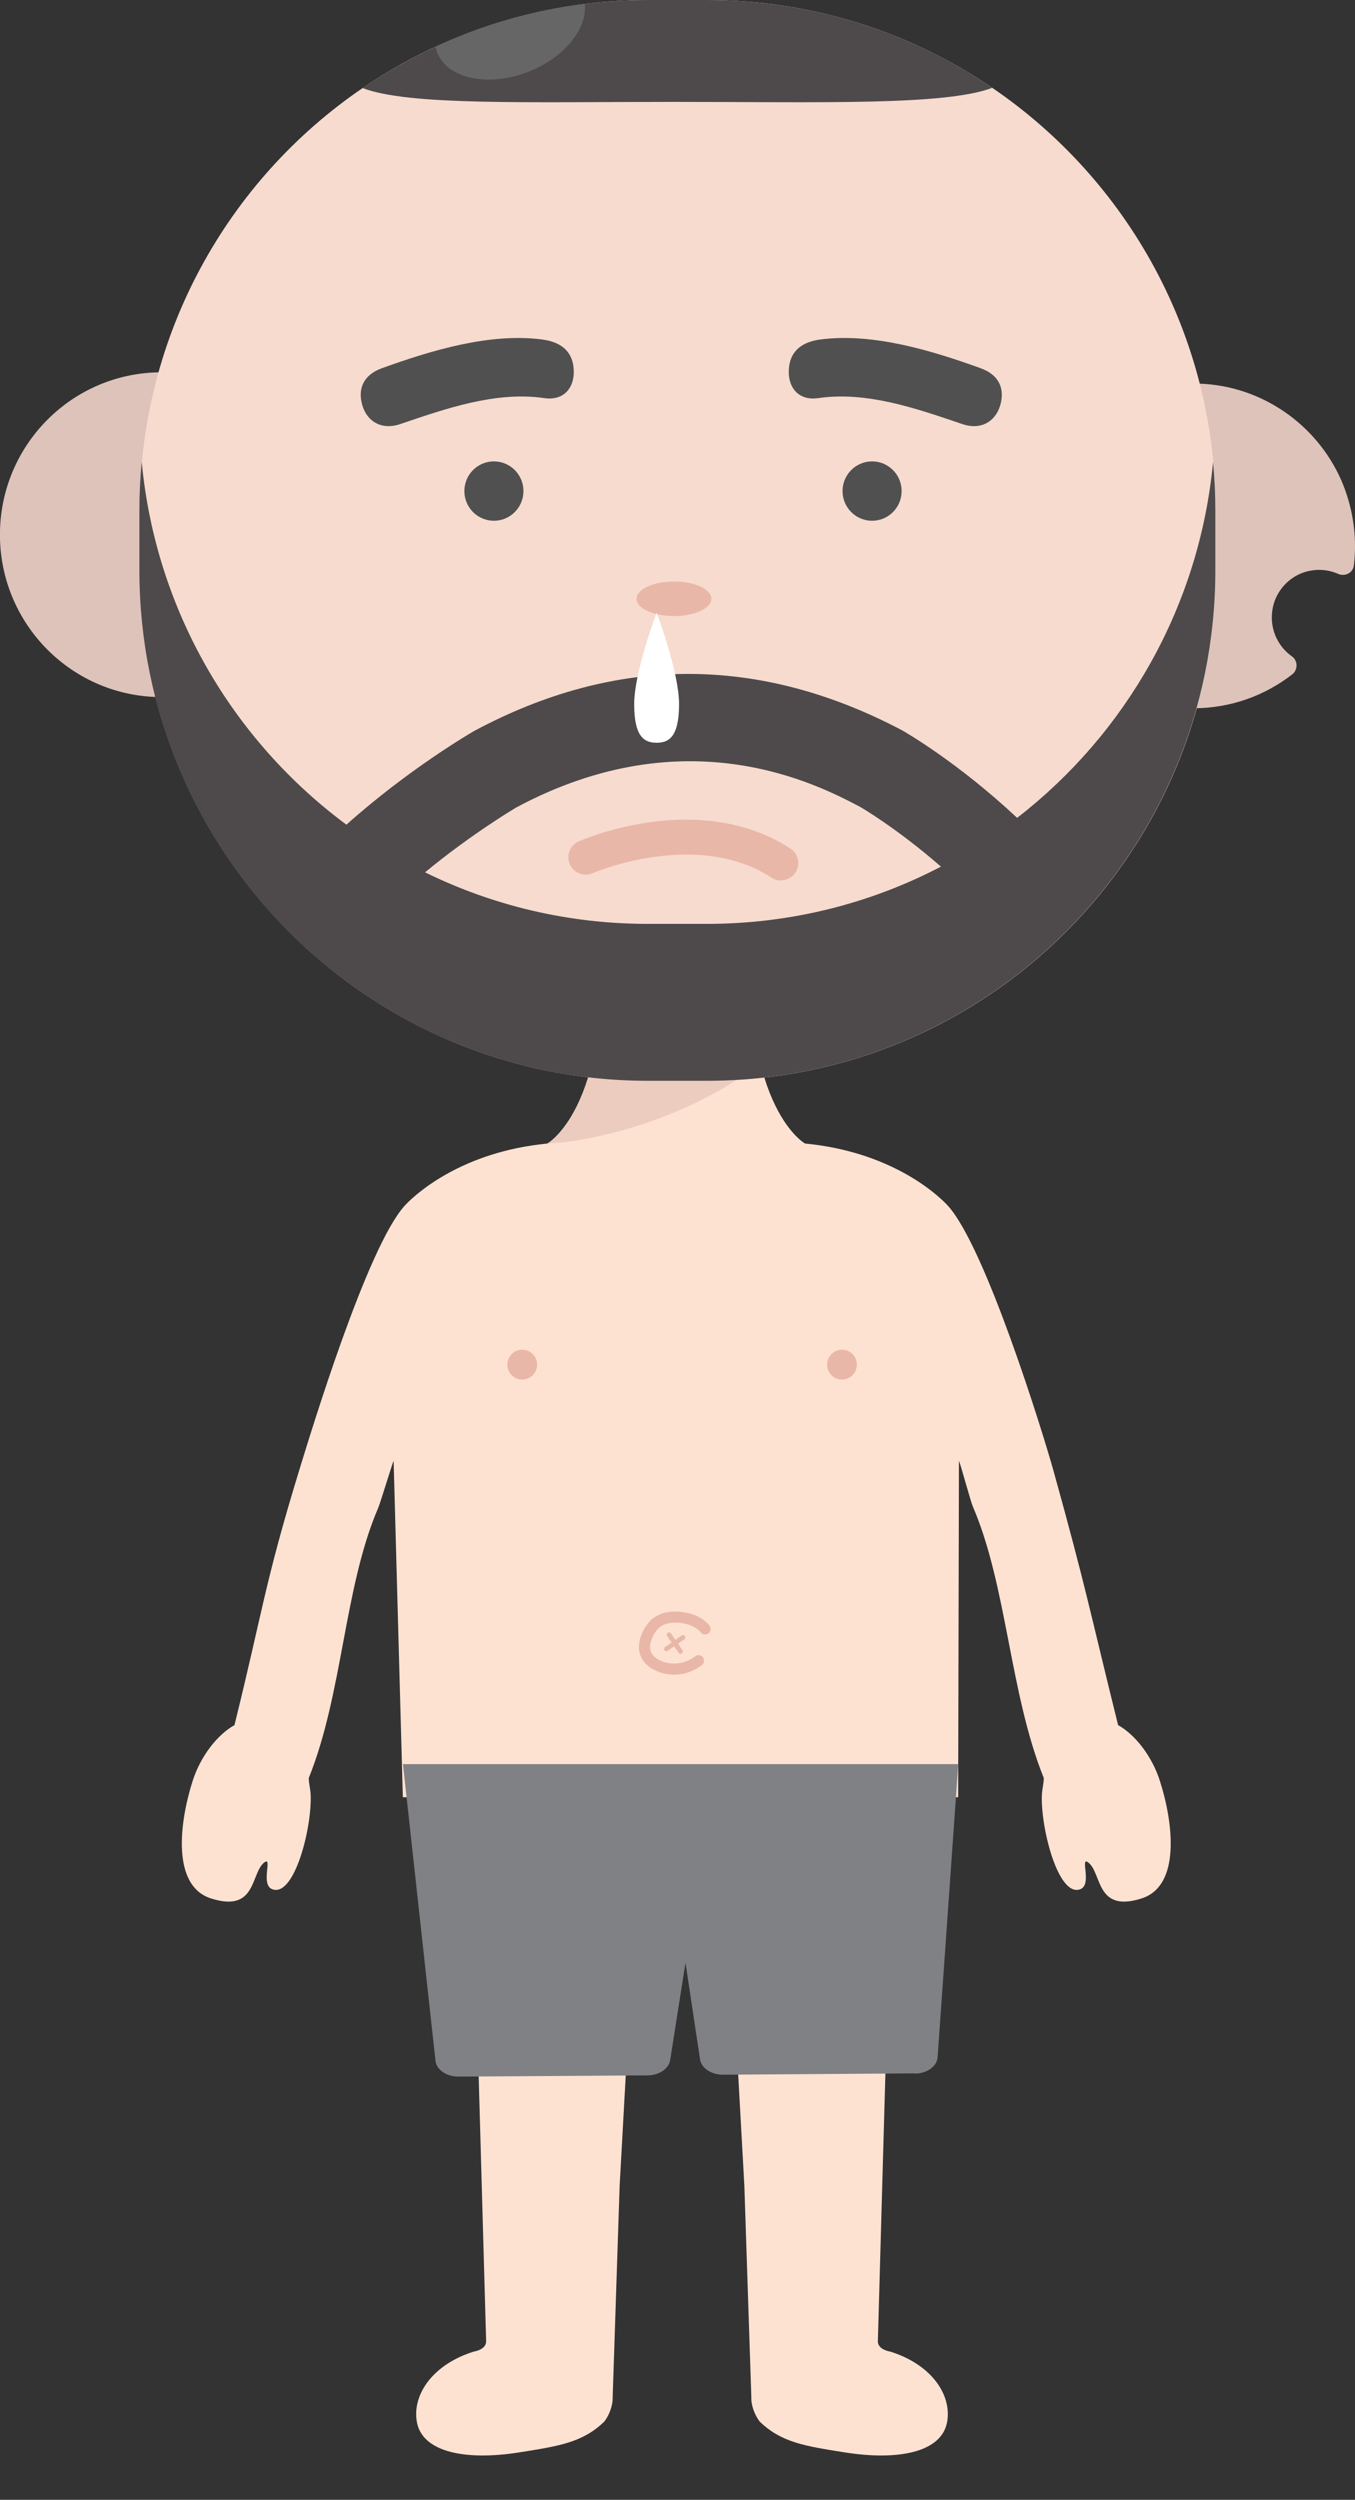 <svg width="122" height="225" viewBox="0 0 122 225" fill="none" xmlns="http://www.w3.org/2000/svg">
<rect x="0" y="0" width="122" height="225" fill="#333333" stroke="none"/>
<g clip-path="url(#clip0_775_7404)">
<path d="M67.65 215.827C67.62 216.419 67.92 217.333 68.39 217.946C70.36 219.865 72.53 220.166 76.04 220.729C80.78 221.482 84.84 220.779 85.29 217.916C85.67 215.485 83.82 212.803 80.15 211.658C80.15 211.658 79.04 211.507 79.04 210.734L79.43 196.851L79.86 181.642L66.19 181.763L67.02 196.74" fill="#FDE2D2"/>
<path d="M55.16 215.827C55.19 216.419 54.89 217.333 54.42 217.946C52.45 219.865 50.28 220.166 46.77 220.729C42.03 221.482 37.97 220.779 37.52 217.916C37.14 215.485 38.99 212.803 42.66 211.658C42.66 211.658 43.77 211.507 43.77 210.734L43.38 196.851L42.95 181.642L56.62 181.763L55.79 196.74" fill="#FDE2D2"/>
<path d="M55.31 102.564C51.74 102.725 49.09 102.926 49.09 102.926C51.65 102.675 53.69 102.584 55.31 102.564Z" fill="#FDE2D2"/>
<path d="M67.79 81.7H53.98C55.53 99.44 49.29 102.926 49.29 102.926C49.29 102.926 52.61 107.527 60.66 107.527H61.11C69.16 107.527 72.48 102.926 72.48 102.926C72.48 102.926 66.24 99.44 67.79 81.7Z" fill="#FDE2D2"/>
<path d="M67.79 81.7H53.98C55.53 99.44 49.29 102.926 49.29 102.926C49.29 102.926 49.31 102.956 49.35 103.006C56.14 102.283 62.87 99.902 68.47 95.733C67.68 92.539 67.23 88.028 67.78 81.7H67.79Z" fill="#EDCCC0"/>
<path d="M36.27 161.762L35.44 131.475C35.23 131.997 34.27 135.202 34.05 135.724C30.97 142.886 30.87 152.42 27.8 160.034C27.8 160.446 27.91 160.878 27.96 161.36C28.17 164.183 26.56 170.783 24.53 170.049C23.4 169.648 24.6 167.016 23.79 167.639C22.56 168.593 23.12 172.189 19 170.873C15.45 169.748 16.15 164.062 17.33 160.345C18.03 158.105 19.56 156.136 21.11 155.273C23.65 145.016 23.82 142.525 26.93 132.369C28 128.883 33.06 112.218 36.44 108.521C36.44 108.521 36.5 108.451 36.63 108.32C37.54 107.396 41.64 103.659 49.3 102.926C49.3 102.926 51.95 102.725 55.52 102.564C55.58 102.564 55.64 102.554 55.7 102.564C61.25 102.303 68.93 102.142 72.48 102.926C80.14 103.659 84.24 107.396 85.15 108.32C85.28 108.451 85.34 108.521 85.34 108.521C88.72 112.218 93.87 128.863 94.85 132.369C97.81 143.027 98.13 145.016 100.67 155.273C102.22 156.136 103.75 158.105 104.45 160.345C105.63 164.062 106.33 169.748 102.78 170.873C98.66 172.189 99.22 168.593 97.99 167.639C97.18 167.016 98.38 169.648 97.25 170.049C95.22 170.783 93.61 164.183 93.82 161.36C93.87 160.878 93.98 160.446 93.98 160.034C90.91 152.42 90.67 142.756 87.59 135.593C87.37 135.071 86.55 131.997 86.34 131.475L86.27 161.762" fill="#FDE2D2"/>
<path d="M47.02 124.172C47.76 124.172 48.36 123.569 48.36 122.826C48.36 122.082 47.76 121.48 47.02 121.48C46.28 121.48 45.68 122.082 45.68 122.826C45.68 123.569 46.28 124.172 47.02 124.172Z" fill="#E9B7A8"/>
<path d="M75.81 124.172C76.55 124.172 77.15 123.569 77.15 122.826C77.15 122.082 76.55 121.48 75.81 121.48C75.07 121.48 74.47 122.082 74.47 122.826C74.47 123.569 75.07 124.172 75.81 124.172Z" fill="#E9B7A8"/>
<path d="M63.83 146.262C63.17 145.478 62.16 145.147 61.17 145.066C60.1 144.976 59.04 145.237 58.35 146.101C57.7 146.905 57.26 148.15 57.72 149.145C58.14 150.059 59.2 150.561 60.14 150.692C61.26 150.853 62.36 150.531 63.24 149.828C63.45 149.657 63.42 149.296 63.24 149.115C63.03 148.904 62.74 148.944 62.53 149.115C62 149.537 61.3 149.738 60.63 149.727C59.96 149.717 59.19 149.476 58.76 148.934C58.29 148.341 58.64 147.427 59.02 146.875C59.48 146.202 60.2 146.021 60.97 146.051C61.74 146.081 62.6 146.332 63.13 146.965C63.3 147.176 63.66 147.146 63.84 146.965C64.04 146.764 64.01 146.463 63.84 146.252L63.83 146.262Z" fill="#E9B7A8"/>
<path d="M60 148.622C59.93 148.622 59.87 148.592 59.83 148.532C59.76 148.432 59.79 148.301 59.88 148.241L61.38 147.206C61.48 147.136 61.61 147.166 61.67 147.256C61.74 147.357 61.71 147.487 61.62 147.548L60.12 148.582C60.12 148.582 60.04 148.622 60 148.622Z" fill="#E9B7A8"/>
<path d="M61.27 148.854C61.2 148.854 61.14 148.823 61.1 148.763L60.07 147.256C60 147.156 60.03 147.025 60.12 146.965C60.22 146.895 60.35 146.925 60.41 147.015L61.44 148.522C61.51 148.623 61.48 148.753 61.39 148.813C61.35 148.843 61.31 148.854 61.27 148.854Z" fill="#E9B7A8"/>
<path d="M14.568 62.741C22.604 62.728 29.108 56.174 29.095 48.102C29.083 40.03 22.558 33.496 14.522 33.509C6.487 33.522 -0.017 40.076 -0.005 48.148C0.008 56.22 6.532 62.754 14.568 62.741Z" fill="#DDC3BA"/>
<path d="M121.13 44.16C121.95 46.46 122.15 48.751 121.9 50.89C121.82 51.563 121.1 51.925 120.48 51.654C119.57 51.252 118.49 51.161 117.41 51.513C116.01 51.975 114.92 53.191 114.61 54.637C114.22 56.455 115 58.153 116.33 59.087C116.87 59.469 116.87 60.303 116.34 60.705C113.88 62.613 110.8 63.748 107.45 63.748C99.41 63.748 92.9 57.199 92.9 49.142C92.9 40.543 100.28 33.682 109.03 34.606C114.51 35.189 119.27 38.946 121.13 44.15V44.16Z" fill="#DDC3BA"/>
<path d="M109.45 45.968V51.312C109.45 76.697 88.95 97.28 63.66 97.28H58.35C33.06 97.28 12.57 76.697 12.57 51.312V45.968C12.57 30.146 20.53 16.183 32.65 7.926C34.88 6.399 37.25 5.073 39.74 3.968C41.88 3.004 44.1 2.21 46.39 1.587C50.2 0.552 54.21 0 58.35 0H63.66C73.17 0 82.02 2.913 89.34 7.906C101.48 16.173 109.45 30.136 109.45 45.968Z" fill="#F7DBCF"/>
<path d="M44.47 46.872C45.939 46.872 47.13 45.676 47.13 44.2C47.13 42.724 45.939 41.528 44.47 41.528C43.001 41.528 41.81 42.724 41.81 44.2C41.81 45.676 43.001 46.872 44.47 46.872Z" fill="#505050"/>
<path d="M78.52 46.872C79.989 46.872 81.18 45.676 81.18 44.2C81.18 42.724 79.989 41.528 78.52 41.528C77.051 41.528 75.86 42.724 75.86 44.2C75.86 45.676 77.051 46.872 78.52 46.872Z" fill="#505050"/>
<path d="M64.05 53.894C64.05 54.758 62.54 55.451 60.68 55.451C58.82 55.451 57.31 54.748 57.31 53.894C57.31 53.04 58.82 52.337 60.68 52.337C62.54 52.337 64.05 53.04 64.05 53.894Z" fill="#E9B7A8"/>
<path d="M49 35.832C44.63 35.199 40.14 36.776 36.03 38.173C34.34 38.745 33.07 37.922 32.64 36.535C32.21 35.139 32.59 33.793 34.39 33.14C38.79 31.553 44.09 29.935 48.83 30.558C50.78 30.819 51.62 31.864 51.66 33.371C51.71 34.878 50.79 36.093 49 35.832Z" fill="#505050"/>
<path d="M73.68 35.832C78.05 35.199 82.54 36.776 86.65 38.173C88.34 38.745 89.61 37.922 90.04 36.535C90.47 35.139 90.09 33.793 88.29 33.14C83.89 31.553 78.59 29.935 73.85 30.558C71.9 30.819 71.06 31.864 71.02 33.371C70.97 34.878 71.89 36.093 73.68 35.832Z" fill="#505050"/>
<path d="M89.34 7.906C85.07 9.523 73.74 9.171 60.66 9.171C47.58 9.171 36.78 9.523 32.65 7.926C34.72 6.509 36.92 5.264 39.22 4.209C39.39 4.119 39.57 4.048 39.74 3.968C41.88 3.004 44.1 2.21 46.39 1.587C48.43 1.035 50.52 0.623 52.67 0.352C54.53 0.121 56.42 0 58.35 0H63.66C73.17 0 82.02 2.913 89.34 7.906Z" fill="#4E4A4B"/>
<path d="M52.66 0.352C52.89 2.592 50.81 5.183 47.6 6.449C43.98 7.876 40.27 7.102 39.35 4.701C39.29 4.541 39.24 4.38 39.21 4.209C39.38 4.119 39.56 4.048 39.73 3.968C41.87 3.004 44.09 2.21 46.38 1.587C48.42 1.035 50.51 0.623 52.66 0.352Z" fill="#666666"/>
<path d="M70.32 79.249C70.03 79.249 69.74 79.168 69.48 78.998C62.66 74.588 53.45 78.555 53.36 78.596C52.58 78.937 51.66 78.586 51.31 77.792C50.96 76.998 51.31 76.084 52.1 75.733C52.54 75.542 62.92 71.041 71.16 76.366C71.88 76.838 72.09 77.802 71.63 78.525C71.33 78.987 70.83 79.239 70.32 79.239V79.249Z" fill="#E9B7A8"/>
<path d="M109.22 41.568C108 54.597 101.36 66.039 91.58 73.613C86.21 68.59 81.54 65.918 81.21 65.727C68.37 58.957 55.44 58.957 42.68 65.798C42.37 65.979 36.79 69.223 31.19 74.226C20.98 66.662 14.02 54.959 12.76 41.568C12.62 43.015 12.55 44.481 12.55 45.968V51.312C12.55 76.697 33.04 97.28 58.33 97.28H63.64C88.93 97.28 109.43 76.697 109.43 51.312V45.968C109.43 44.481 109.36 43.015 109.22 41.568ZM63.64 83.156H58.33C51.13 83.156 44.32 81.489 38.27 78.515C42.58 74.959 46.48 72.689 46.48 72.679C61.88 64.432 73.69 70.65 77.45 72.629C77.5 72.659 80.72 74.517 84.72 78.003C78.41 81.298 71.24 83.156 63.64 83.156Z" fill="#4E4A4B"/>
<path d="M61.14 63.387C61.14 66.32 60.23 66.853 59.12 66.853C58.01 66.853 57.1 66.32 57.1 63.387C57.1 60.453 59.12 55.16 59.12 55.16C59.12 55.16 61.14 60.453 61.14 63.387Z" fill="white"/>
<path d="M82.38 186.618L65.09 186.738C64.04 186.738 63.15 186.146 63.03 185.362L61.72 176.663L60.34 185.423C60.22 186.196 59.35 186.789 58.32 186.799L41.27 186.909C40.2 186.909 39.3 186.296 39.21 185.483L36.28 158.782H86.28L84.42 185.161C84.36 185.985 83.47 186.628 82.39 186.638L82.38 186.618Z" fill="#808184"/>
</g>
<defs>
<clipPath id="clip0_775_7404">
<rect width="122" height="225" fill="white"/>
</clipPath>
</defs>
</svg>
